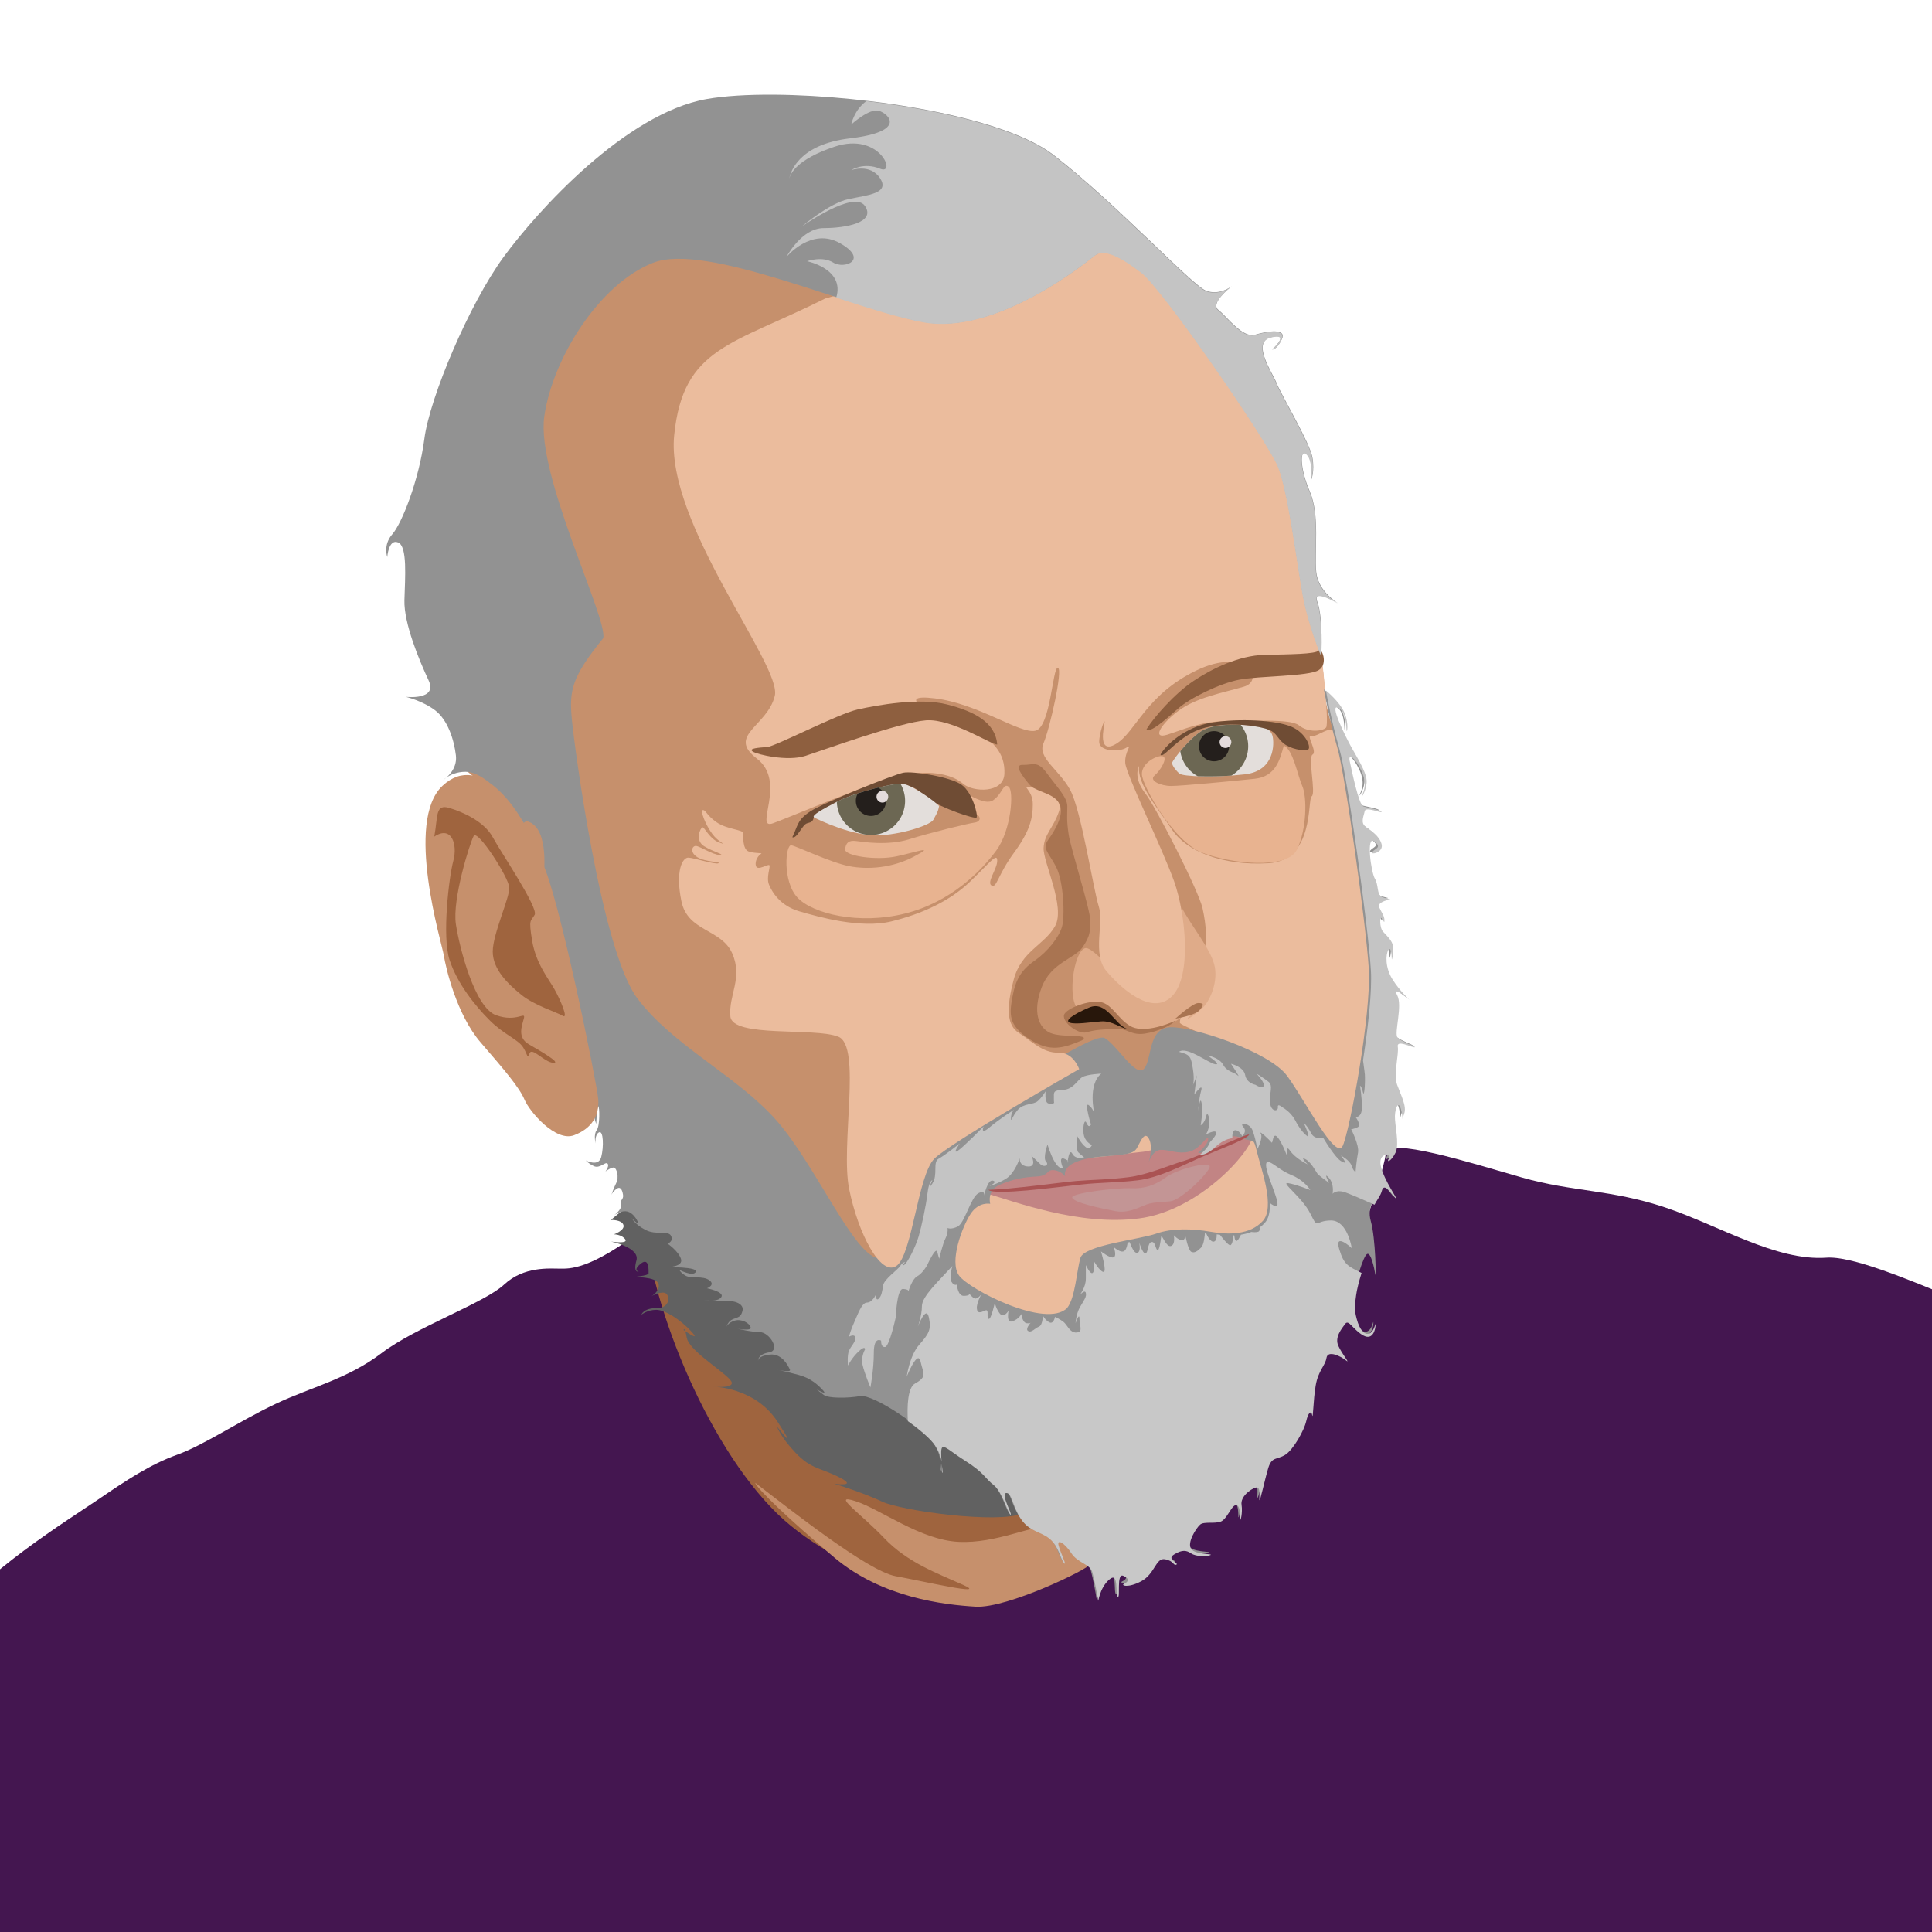 <?xml version="1.0" encoding="UTF-8" standalone="no"?>
<!-- Created with Inkscape (http://www.inkscape.org/) -->

<svg
   xmlns:dc="http://purl.org/dc/elements/1.1/"
   xmlns:cc="http://creativecommons.org/ns#"
   xmlns:rdf="http://www.w3.org/1999/02/22-rdf-syntax-ns#"
   xmlns:svg="http://www.w3.org/2000/svg"
   xmlns="http://www.w3.org/2000/svg"
   xmlns:sodipodi="http://sodipodi.sourceforge.net/DTD/sodipodi-0.dtd"
   xmlns:inkscape="http://www.inkscape.org/namespaces/inkscape"
   width="1000"
   height="1000"
   viewBox="0 0 264.583 264.583"
   version="1.1"
   id="svg8"
   inkscape:version="0.92.1 r15371"
   sodipodi:docname="mike-keneally-2018.svg"
   inkscape:export-filename="C:\Users\Anthony Garone\Documents\GitHub\art\mike-keneally\mike-keneally-2018.png"
   inkscape:export-xdpi="96"
   inkscape:export-ydpi="96">
  <defs
     id="defs2" />
  <sodipodi:namedview
     id="base"
     pagecolor="#ffffff"
     bordercolor="#666666"
     borderopacity="1.0"
     inkscape:pageopacity="0.0"
     inkscape:pageshadow="2"
     inkscape:zoom="0.7"
     inkscape:cx="489.19826"
     inkscape:cy="405.33044"
     inkscape:document-units="px"
     inkscape:current-layer="layer2"
     showgrid="false"
     units="px"
     showguides="true"
     inkscape:guide-bbox="true"
     inkscape:window-width="1920"
     inkscape:window-height="1057"
     inkscape:window-x="-8"
     inkscape:window-y="-8"
     inkscape:window-maximized="1"
     inkscape:snap-global="false">
    <sodipodi:guide
       position="264.583,264.583"
       orientation="1,0"
       id="guide10"
       inkscape:locked="false"
       inkscape:label=""
       inkscape:color="rgb(0,0,255)" />
    <sodipodi:guide
       position="0,0"
       orientation="1,0"
       id="guide12"
       inkscape:locked="false"
       inkscape:label=""
       inkscape:color="rgb(0,0,255)" />
    <sodipodi:guide
       position="264.583,264.583"
       orientation="0,1"
       id="guide14"
       inkscape:locked="false"
       inkscape:label=""
       inkscape:color="rgb(0,0,255)" />
    <sodipodi:guide
       position="0,0"
       orientation="0,1"
       id="guide16"
       inkscape:locked="false"
       inkscape:label=""
       inkscape:color="rgb(0,0,255)" />
  </sodipodi:namedview>
  <g
     inkscape:label="BG"
     inkscape:groupmode="layer"
     id="layer1"
     transform="translate(0,-32.417)"
     style="display:none">
    <rect
       id="rect4493"
       width="264.583"
       height="264.583"
       x="0"
       y="32.417"
       style="fill:#ffffff;fill-opacity:1;stroke-width:0.265" />
  </g>
  <g
     inkscape:groupmode="layer"
     id="layer2"
     inkscape:label="Mike">
    <path
       style="fill:#c6906c;fill-opacity:1;stroke:none;stroke-width:0.244px;stroke-linecap:butt;stroke-linejoin:miter;stroke-opacity:1"
       d="m 173.051,59.095 c 5.66,11.567 4.307,19.073 5.783,23.134 1.477,4.061 2.338,7.752 2.584,12.428 0.246,4.676 3.445,9.598 4.061,15.505 0.615,5.906 4.43,28.302 2.707,40.361 -1.723,12.059 -8.368,44.545 -24.61,49.098 -16.243,4.553 -45.16,-2.215 -57.219,-14.397 -12.059,-12.182 -23.134,-29.163 -25.841,-39.5 -2.707,-10.336 -6.916,-28.179 -11.1,-34.085 -4.184,-5.906 -6.374,-6.276 -6.374,-7.014 0,-0.738 -6.891,-27.81 -6.522,-31.87 0.369,-4.061 13.659,-57.588 49.467,-55.742 35.808,1.846 36.792,8.491 44.053,14.52 7.26,6.03 20.919,22.395 23.011,27.564 z"
       id="path4533"
       inkscape:connector-curvature="0"
       sodipodi:nodetypes="csccsssssssssc" />
    <path
       style="fill:#e3dedb;stroke:none;stroke-width:0.244px;stroke-linecap:butt;stroke-linejoin:miter;stroke-opacity:1"
       d="m 160.495,104.476 c 0.261,-0.609 2.741,-3.828 4.525,-4.612 1.784,-0.783 4.438,-0.653 6.352,-0.522 1.914,0.131 2.697,0.566 2.915,1.523 0.218,0.957 0.305,4.699 -3.785,5.177 -4.09,0.479 -8.484,0.305 -8.962,-0.087 -0.479,-0.392 -1.001,-1.088 -1.044,-1.479 z"
       id="path4565"
       inkscape:connector-curvature="0" />
    <path
       style="opacity:1;fill:#6c6753;fill-opacity:1;stroke:none;stroke-width:4.92;stroke-miterlimit:4;stroke-dasharray:none;stroke-opacity:1"
       d="m 168.991,99.244 c -1.402,-0.001 -2.857,0.132 -3.971,0.621 -1.091,0.479 -2.437,1.867 -3.382,3.013 a 4.677,4.677 0 0 0 2.389,3.423 c 1.281,0.051 2.904,0.035 4.608,-0.086 a 4.677,4.677 0 0 0 2.302,-4.023 4.677,4.677 0 0 0 -1.033,-2.929 c -0.299,-0.011 -0.604,-0.019 -0.913,-0.019 z"
       id="circle4581"
       inkscape:connector-curvature="0" />
    <circle
       r="2.067"
       cy="102.192"
       cx="166.259"
       id="circle4583"
       style="opacity:1;fill:#241f1c;fill-opacity:1;stroke:none;stroke-width:2.174;stroke-miterlimit:4;stroke-dasharray:none;stroke-opacity:1" />
    <circle
       style="opacity:1;fill:#e3dbdb;fill-opacity:1;stroke:none;stroke-width:0.847;stroke-miterlimit:4;stroke-dasharray:none;stroke-opacity:1"
       id="circle4585"
       cx="167.826"
       cy="101.627"
       r="0.805" />
    <path
       style="fill:#9f643e;fill-opacity:1;stroke:none;stroke-width:0.244px;stroke-linecap:butt;stroke-linejoin:miter;stroke-opacity:1"
       d="m 89.494,171.388 c -0.435,5.308 0,6.439 2.784,13.313 2.784,6.874 8.464,19.569 15.077,24.963 6.613,5.395 18.771,14.279 32.344,9.058 13.574,-5.221 14.618,-7.048 14.618,-7.048 0,0 -5.395,-0.087 -12.878,-5.917 -7.483,-5.83 -18.62,-11.833 -27.321,-17.141 -8.701,-5.308 -21.492,-20.012 -24.624,-17.228 z"
       id="path4593"
       inkscape:connector-curvature="0"
       sodipodi:nodetypes="cssscssc" />
    <path
       style="fill:#441650;stroke:none;stroke-width:0.244px;stroke-linecap:butt;stroke-linejoin:miter;stroke-opacity:1"
       d="m 88.367,168.124 c -7.657,5.917 -10.445,5.613 -11.75,5.613 -1.305,0 -4.873,-0.348 -7.57,2.175 -2.697,2.523 -12.094,5.83 -16.793,9.397 -4.699,3.567 -9.571,4.612 -14.531,6.961 -4.96,2.349 -9.832,5.656 -13.487,6.961 -3.654,1.305 -7.048,3.567 -10.615,6.004 -3.567,2.436 -17.663,11.224 -19.49,16.271 -1.827,5.047 -8.614,14.357 -9.484,21.492 -0.87,7.135 -2.784,21.586 -2.784,21.586 H 342.124 c 0,0 -10.947,-29.383 -24.729,-51.532 -13.782,-22.149 -20.097,-27.682 -28.957,-28.174 -8.86,-0.492 -31.427,-13.136 -38.317,-12.644 -6.891,0.492 -14.731,-4.426 -22.114,-6.887 -7.383,-2.461 -12.683,-2.118 -19.574,-4.087 -6.891,-1.969 -18.664,-5.713 -18.664,-3.252 0,2.461 -11.795,36.937 -16.348,42.474 -4.553,5.537 -27.933,16.12 -34.824,17.596 -6.891,1.477 -20.427,-1.107 -30.271,-9.106 -10.062,-8.176 -18.754,-28.292 -19.959,-40.848 z"
       id="path4601"
       inkscape:connector-curvature="0"
       sodipodi:nodetypes="cscccscssccsscccsscsc" />
    <path
       style="fill:#616161;fill-opacity:1;stroke:none;stroke-width:0.244px;stroke-linecap:butt;stroke-linejoin:miter;stroke-opacity:1"
       d="m 140.073,207.249 c -3.445,1.477 -16.674,-0.369 -19.258,-1.6 -2.584,-1.231 -6.583,-2.461 -6.583,-2.461 0,0 3.384,0.492 0.738,-0.861 -2.646,-1.354 -3.876,-1.107 -6.03,-3.384 -2.153,-2.276 -2.523,-3.568 -2.523,-3.568 0,0 3.138,4.061 0.061,-0.677 -3.076,-4.737 -8.798,-4.799 -8.798,-4.799 0,0 3.507,0.369 2.276,-0.984 -1.231,-1.354 -5.599,-3.999 -5.906,-5.722 -0.308,-1.723 -0.431,-1.046 -0.431,-1.046 0,0 2.523,1.784 1.046,0.185 -1.477,-1.6 -3.569,-2.953 -4.799,-2.953 -1.231,0 -2.03,0.677 -2.03,0.677 0,0 0.246,-0.923 2.153,-0.923 1.907,0 1.784,-1.969 0.984,-2.092 -0.8,-0.123 -1.784,0.492 -1.784,0.492 0,0 1.292,-0.738 0.984,-1.723 -0.308,-0.984 -3.445,-0.923 -3.445,-0.923 0,0 2.092,-0.185 2.092,-0.492 0,-0.308 0.123,-2.276 -1.046,-1.354 -1.169,0.923 -0.308,1.107 -0.308,1.107 0,0 -0.8,0.246 -0.308,-1.538 0.492,-1.784 -3.507,-2.584 -3.507,-2.584 0,0 2.461,0.369 1.969,-0.308 -0.492,-0.677 -1.538,-0.677 -1.538,-0.677 0,0 1.538,-0.554 1.292,-1.292 -0.246,-0.738 -1.723,-0.677 -1.723,-0.677 l 2.523,-2.092 c 0,0 4.614,2.03 7.506,5.353 2.892,3.322 10.829,10.521 13.167,13.043 2.338,2.523 10.459,6.276 13.228,7.26 2.769,0.984 19.504,11.075 19.996,16.612 z"
       id="path4543"
       inkscape:connector-curvature="0" />
    <path
       style="fill:#ebbc9d;stroke:none;stroke-width:0.244px;stroke-linecap:butt;stroke-linejoin:miter;stroke-opacity:1;fill-opacity:1"
       d="m 156.008,104.87 c -0.369,0.738 -0.492,2.092 0.861,3.815 1.354,1.723 7.26,13.228 7.814,15.689 0.554,2.461 0.554,4.43 0.431,5.906 -0.123,1.477 -3.938,9.352 -3.507,9.844 0.431,0.492 10.398,4.614 12.49,6.214 2.092,1.6 8.183,11.444 9.352,11.382 1.169,-0.061 4.43,-20.304 4.491,-22.395 0.061,-2.092 -2.953,-26.456 -4.061,-30.578 -1.107,-4.122 -0.984,-5.045 -1.907,-4.799 -0.923,0.246 -1.846,0.984 -2.461,0.861 -0.615,-0.123 0.923,2.153 0.246,2.523 -0.677,0.369 0.492,5.353 -0.123,5.722 -0.615,0.369 0.431,8.798 -5.968,9.167 -6.399,0.369 -11.259,-1.723 -13.167,-4.614 -1.907,-2.892 -4.861,-6.276 -4.491,-8.737 z"
       id="path4577"
       inkscape:connector-curvature="0" />
    <path
       style="fill:#ebbc9d;fill-opacity:1;stroke:none;stroke-width:0.244px;stroke-linecap:butt;stroke-linejoin:miter;stroke-opacity:1"
       d="m 128.014,173.287 c 1.477,-7.137 7.137,-18.458 27.81,-20.673 20.673,-2.215 18.95,2.707 20.18,7.875 1.231,5.168 5.906,9.598 -2.461,12.305 -8.368,2.707 -20.427,12.059 -30.025,11.075 -9.598,-0.984 -15.258,-7.383 -15.505,-10.582 z"
       id="path4613"
       inkscape:connector-curvature="0" />
    <path
       style="fill:#dfab89;fill-opacity:1;stroke:none;stroke-width:0.244px;stroke-linecap:butt;stroke-linejoin:miter;stroke-opacity:1"
       d="m 161.853,124.312 c 1.231,2.4 3.815,5.476 4.43,7.752 0.615,2.276 -0.554,5.045 -1.661,6.03 -1.107,0.984 -2.461,1.907 -1.784,1.107 0.677,-0.8 2.03,-2.215 0.615,-1.107 -1.415,1.107 -3.015,2.276 -4.245,2.584 -1.231,0.308 -3.261,0.923 -4.984,0.185 -1.723,-0.738 -6.153,-1.169 -7.014,-3.322 -0.861,-2.153 0,-7.322 1.415,-7.691 1.415,-0.369 7.383,8.06 10.275,6.645 2.892,-1.415 2.953,-11.075 2.953,-12.182 z"
       id="path4575"
       inkscape:connector-curvature="0" />
    <path
       style="fill:#ebbc9d;stroke:none;stroke-width:0.244px;stroke-linecap:butt;stroke-linejoin:miter;stroke-opacity:1;fill-opacity:1"
       d="m 113.002,40.883 c -12.797,6.399 -19.442,6.645 -20.673,18.704 -1.231,12.059 14.766,31.501 13.782,35.685 -0.984,4.184 -6.645,5.414 -2.461,8.614 4.184,3.199 -0.492,9.844 2.215,8.86 2.707,-0.984 13.782,-5.783 17.843,-6.583 4.061,-0.8 6.829,0 8.183,1.169 1.354,1.169 5.537,1.354 5.66,-1.354 0.123,-2.707 -1.415,-4.922 -5.476,-6.399 -4.061,-1.477 -10.09,-4.676 -4.061,-3.938 6.03,0.738 11.69,4.922 13.782,4.43 2.092,-0.492 2.338,-8.737 3.076,-8.614 0.738,0.123 -1.107,8.368 -1.969,10.336 -0.861,1.969 2.092,3.569 3.63,6.337 1.538,2.769 3.199,13.72 3.938,15.997 0.738,2.276 -0.923,6.522 1.046,8.86 1.969,2.338 6.214,6.214 8.983,3.445 2.769,-2.769 1.846,-11.321 0.308,-15.689 -1.538,-4.368 -6.583,-14.643 -6.706,-16.243 -0.123,-1.6 1.107,-2.707 0.123,-2.092 -0.984,0.615 -3.692,0.492 -3.692,-0.8 0,-1.292 0.8,-3.322 0.738,-2.707 -0.061,0.615 -1.046,4.553 1.6,2.953 2.646,-1.6 4.061,-6.706 10.952,-10.029 6.891,-3.322 9.475,1.354 6.522,2.215 -2.953,0.861 -6.522,1.477 -8.983,3.322 -2.461,1.846 -3.651,3.937 -1.475,3.241 2.175,-0.696 4.786,-1.871 7.918,-1.827 3.132,0.044 8.875,-0.435 10.093,0.566 1.218,1.001 3.176,0.827 3.698,0.305 0.522,-0.522 -0.74,-11.355 -0.957,-12.443 -0.218,-1.088 -3.034,-21.096 -7.218,-28.356 -4.184,-7.26 -16.858,-25.103 -20.919,-25.472 -4.061,-0.369 -35.193,6.153 -39.5,7.506 z"
       id="path4545"
       inkscape:connector-curvature="0" />
    <path
       style="fill:#e8b390;fill-opacity:1;stroke:none;stroke-width:0.244px;stroke-linecap:butt;stroke-linejoin:miter;stroke-opacity:1"
       d="m 124.342,106.652 c 0,0 2.436,-0.783 5.177,0.522 2.741,1.305 5.264,3.306 6.526,2.393 1.262,-0.914 1.349,-2.393 2.088,-1.827 0.74,0.566 0.371,5.929 -1.69,8.728 -2.061,2.799 -6.214,7.075 -12.521,8.644 -6.306,1.569 -12.613,0.031 -14.705,-2.184 -2.092,-2.215 -1.661,-7.352 -0.831,-7.168 0.831,0.185 5.384,2.369 7.906,2.861 2.523,0.492 5.876,0.277 8.89,-1.323 3.015,-1.6 0.461,-0.646 -2.369,-0.031 -2.83,0.615 -7.168,-0.061 -7.075,-0.954 0.092,-0.892 0.492,-1.261 1.477,-1.138 0.984,0.123 4.368,0.677 7.322,-0.246 2.953,-0.923 8.029,-2.153 8.921,-2.276 0.892,-0.123 1.015,-0.892 -0.061,-1.323 -1.077,-0.431 -4.061,-1.969 -5.384,-2.676 -1.323,-0.708 -3.038,-1.728 -3.672,-2.002 z"
       id="path4547"
       inkscape:connector-curvature="0" />
    <path
       style="fill:#c28484;fill-opacity:1;stroke:none;stroke-width:0.244px;stroke-linecap:butt;stroke-linejoin:miter;stroke-opacity:1"
       d="m 134.653,163.296 c 4.438,1.305 13.139,4.612 21.318,3.567 8.179,-1.044 15.314,-9.049 15.575,-11.311 0.261,-2.262 -13.052,2.001 -14.966,2.175 -1.914,0.174 -3.48,0.522 -7.831,0.87 -4.351,0.348 -13.922,3.828 -14.096,4.699 z"
       id="path4587"
       inkscape:connector-curvature="0" />
    <path
       style="fill:#c6906c;fill-opacity:1;stroke:none;stroke-width:0.244px;stroke-linecap:butt;stroke-linejoin:miter;stroke-opacity:1"
       d="m 103.416,203.06 c 4.786,3.654 15.401,12.094 19.229,12.791 3.828,0.696 12.791,2.784 9.31,1.218 -3.48,-1.566 -7.657,-3.045 -10.876,-6.439 -3.219,-3.393 -7.396,-6.178 -3.915,-5.047 3.48,1.131 8.875,5.308 14.096,5.569 5.221,0.261 10.093,-2.349 11.92,-1.914 1.827,0.435 6.004,4.525 6.004,5.047 0,0.522 -11.224,6.004 -15.575,5.743 -4.351,-0.261 -12.791,-1.218 -19.316,-6.7 -6.526,-5.482 -10.615,-9.484 -10.876,-10.267 z"
       id="path4595"
       inkscape:connector-curvature="0" />
    <path
       style="fill:#929292;fill-opacity:1;stroke:none;stroke-width:0.244px;stroke-linecap:butt;stroke-linejoin:miter;stroke-opacity:1"
       d="m 106.053,12.967 c -3.648,-0.028 -6.872,0.168 -9.294,0.599 -11.075,1.969 -23.134,15.258 -27.81,21.657 -4.676,6.399 -10.09,19.196 -10.829,24.856 -0.738,5.66 -3.083,11.595 -4.388,13.074 -1.305,1.479 -0.696,3.132 -0.696,3.132 0,0 0.174,-2.523 1.479,-2.001 1.305,0.522 0.957,4.786 0.87,7.918 -0.087,3.132 2.001,8.179 3.307,10.963 1.305,2.784 -3.132,2.262 -3.132,2.262 0,0 2.262,0.522 4.002,1.827 1.74,1.305 2.61,4.003 2.871,6.178 0.18,1.499 -0.707,2.53 -1.28,3.035 0.5,-0.331 1.39,-0.773 2.586,-0.773 1.914,0 4.264,2.001 5.917,4.525 1.418,2.165 1.745,4.126 1.811,4.643 -0.069,-0.646 -0.27,-3.413 1.583,-1.946 2.088,1.653 1.566,7.222 1.044,9.484 -0.522,2.262 0.174,4.351 0.174,4.351 0,0 -0.348,-1.653 1.044,-1.914 1.392,-0.261 1.392,3.915 1.479,6.091 0.087,2.175 -0.957,4.96 -0.957,4.96 0,0 1.479,-3.132 1.479,-2.523 0,0.609 -0.783,3.132 -0.435,4.611 0.348,1.479 2.262,3.916 2.262,5.221 0,0.812 -0.809,2.129 -1.419,3.009 0.702,-0.888 1.794,-2.069 2.463,-1.791 1.044,0.435 1.624,6.231 1.286,7.307 -0.338,1.077 0.185,2.184 0.185,2.184 0,0 0.092,-2.4 0.277,-2.4 0.185,0 0.246,2.676 -0.215,3.261 -0.461,0.585 -0.154,1.815 -0.154,1.815 0,0 -0.154,-1.169 0.462,-1.507 0.615,-0.338 0.677,1.999 0.308,3.384 -0.369,1.384 -2.092,0.462 -2.092,0.462 0,0 0.246,0.369 1.077,0.769 0.831,0.4 1.569,-0.646 1.877,-0.338 0.308,0.308 -0.277,1.077 -0.277,1.077 0,0 0.861,-0.646 1.2,-0.523 0.338,0.123 0.677,1.292 0.277,2.092 -0.367,0.734 -0.628,1.52 -0.674,1.658 0.059,-0.15 0.22,-0.463 0.643,-0.797 0.584,-0.461 0.831,0.031 0.954,0.739 0.123,0.708 -0.462,0.677 -0.277,1.353 0.185,0.677 -0.954,1.477 -0.954,1.477 0,0 0.8,-0.584 1.569,-0.553 0.769,0.031 1.354,0.738 1.692,1.446 0.338,0.708 -0.831,-0.492 -0.831,-0.492 0,0 0.4,0.831 1.877,1.6 1.477,0.769 3.138,0.03 3.507,0.83 0.369,0.8 -0.492,1.046 -0.492,1.046 0,0 1.477,0.984 1.846,2.092 0.369,1.107 -1.876,1.139 -1.876,1.139 0,0 4.276,-0.062 3.907,0.646 -0.369,0.708 -2.245,-0.277 -2.245,-0.277 0,0 0.123,0.369 0.861,0.8 0.738,0.431 2.338,-0.031 3.23,0.615 0.892,0.646 -0.307,1.108 -0.307,1.108 0,0 2.492,0.492 1.938,1.231 -0.554,0.738 -2.338,0.369 -2.338,0.369 0,0 1.261,0.277 2.799,0.154 1.538,-0.123 2.676,0.431 2.461,1.323 -0.215,0.892 -0.584,0.861 -1.292,1.138 -0.708,0.277 -0.892,1.046 -0.892,1.046 0,0 0.185,-0.554 1.108,-0.831 0.923,-0.277 2,0.308 2.184,0.892 0.185,0.584 -1.753,0.216 -1.753,0.216 0,0 1.661,0.43 3.014,0.461 1.354,0.031 2.861,2.523 1.292,2.769 -1.569,0.246 -1.538,1.138 -1.538,1.138 0,0 -4e-5,-0.677 1.661,-0.831 1.661,-0.154 2.492,1.6 2.707,2.061 0.215,0.461 -1.692,0.03 -1.692,0.03 0,0 1.23,0.246 2.922,0.708 1.692,0.461 2.646,1.384 3.323,2.123 0.677,0.738 -0.923,-0.154 -0.923,-0.154 0,0 0.431,0.308 1.015,0.769 0.585,0.461 3.199,0.461 4.983,0.154 1.784,-0.308 8.716,4.386 10.065,6.474 0.59,0.913 0.805,1.636 0.879,2.199 -0.037,-0.431 -0.066,-0.895 -0.052,-1.329 0.043,-1.436 0.696,-0.435 3.307,1.218 2.61,1.653 2.654,2.349 3.872,3.306 1.218,0.957 2.001,4.003 2.306,4.046 0.305,0.043 -1.392,-2.871 -0.609,-2.958 0.783,-0.087 0.87,1.827 2.045,3.567 1.175,1.74 2.654,1.653 3.915,2.698 1.262,1.044 1.48,2.784 1.958,3.306 0.479,0.522 -0.479,-1.392 -0.74,-2.393 -0.261,-1.001 0.87,-0.305 1.74,1.044 0.87,1.349 2.567,1.479 2.872,2.61 0.305,1.131 0.739,3.394 0.783,3.829 0.043,0.435 0.131,-1.61 1.523,-2.828 1.392,-1.218 0.783,2.132 1.175,2.349 0.392,0.218 -0.218,-3.263 0.739,-2.871 0.957,0.392 0.653,0.87 0.131,1.087 -0.522,0.218 0.478,0.653 2.349,-0.348 1.871,-1.001 1.957,-3.22 3.219,-3.002 1.262,0.218 1.131,0.914 1.566,0.74 0.435,-0.174 -1.436,-0.696 -0.305,-1.392 1.131,-0.696 1.697,-0.565 2.349,-0.13 0.653,0.435 2.132,0.435 2.61,0.217 0.479,-0.218 -1.958,7e-5 -2.61,-0.827 -0.653,-0.827 0.696,-2.915 1.218,-3.35 0.522,-0.435 1.914,-0.087 2.784,-0.392 0.87,-0.305 1.479,-2.219 2.088,-2.263 0.609,-0.043 0.609,1.479 0.609,1.914 0,0.435 0.348,-0.87 0.174,-1.958 -0.174,-1.088 1.175,-2.132 1.914,-2.349 0.74,-0.218 0.478,1.087 0.522,1.653 0.043,0.566 0.74,-2.784 1.218,-4.351 0.479,-1.566 1.174,-1.087 2.305,-1.783 1.131,-0.696 2.611,-3.393 2.872,-4.568 0.261,-1.175 0.696,-1.61 0.827,-0.87 0.131,0.74 0.131,-2.001 0.479,-4.046 0.348,-2.045 1.305,-2.697 1.479,-3.785 0.174,-1.088 1.958,-0.218 2.654,0.348 0.696,0.566 -0.522,-0.826 -1.044,-2.001 -0.522,-1.175 0.478,-2.349 0.957,-3.002 0.479,-0.653 1.175,0.914 2.48,1.61 1.305,0.696 1.653,-0.87 1.653,-1.436 0,-0.566 -0.087,0.783 -0.783,1.131 -0.696,0.348 -1.392,-0.478 -1.783,-1.958 -0.392,-1.479 -0.261,-1.784 -0.087,-3.22 0.174,-1.436 1.262,-5.09 1.784,-5.395 0.522,-0.305 1.001,1.958 1.131,2.784 0.131,0.827 0.043,-4.959 -0.609,-7.265 -0.653,-2.306 0.87,-3.089 1.218,-4.438 0.348,-1.349 1.566,0.826 1.914,1.044 0.348,0.218 -1.567,-2.393 -2.045,-4.351 -0.479,-1.958 1.479,-1.827 1.088,-1.131 -0.392,0.696 0.348,0.392 0.914,-0.783 0.566,-1.175 -0.131,-3.829 -0.087,-5.003 0.043,-1.175 0.522,-2.262 0.87,-0.739 0.348,1.523 7e-5,1.436 0.392,0.435 0.392,-1.001 -0.435,-2.523 -0.957,-3.959 -0.522,-1.436 0.261,-4.22 0.087,-5.22 -0.174,-1.001 1.914,0.131 2.306,0.087 0.392,-0.043 -1.871,-0.74 -2.349,-1.349 -0.479,-0.609 0.739,-4.351 -0.044,-5.786 -0.783,-1.436 1.697,0.653 1.697,0.653 0,0 -1.349,-1.218 -2.349,-2.828 -1.001,-1.61 -0.914,-3.35 -0.566,-3.959 0.348,-0.609 0.479,0.609 0.479,1.131 0,0.522 0.305,-0.914 0.174,-1.697 -0.131,-0.783 -0.827,-1.392 -1.349,-1.958 -0.522,-0.566 -0.478,-2.262 -0.174,-1.827 0.305,0.435 0.348,0.74 0.348,0.217 0,-0.522 -0.348,-0.957 -0.696,-1.696 -0.348,-0.74 1.131,-1.044 1.436,-1.088 0.305,-0.043 -0.565,-0.087 -1.174,-0.435 -0.609,-0.348 -0.348,-1.566 -0.87,-2.436 -0.522,-0.87 -1.218,-5.961 -0.087,-5.091 1.131,0.87 0.087,0.958 -0.261,1.436 -0.348,0.479 1.609,0.087 1.261,-1.088 -0.348,-1.175 -1.435,-1.784 -2.175,-2.349 -0.74,-0.566 -0.261,-1.436 -0.13,-2.132 0.131,-0.696 2.305,0.348 2.305,0.087 0,-0.261 -1.827,-0.522 -2.48,-0.74 -0.653,-0.218 -1.61,-5.003 -1.871,-6.178 -0.261,-1.175 0.74,-0.522 1.61,1.349 0.87,1.871 0.218,2.915 0.044,3.393 -0.174,0.479 0.739,-0.87 0.652,-2.132 -0.087,-1.262 -1.348,-3.176 -2.175,-4.698 -0.827,-1.523 -2.915,-5.786 -1.74,-5.221 1.175,0.566 1.131,2.654 1.174,3.089 0.043,0.435 0.348,-0.827 -0.261,-2.349 -0.609,-1.523 -2.562,-3.105 -2.562,-3.105 0,0 0.738,4.184 1.846,7.998 1.107,3.815 3.938,24.242 4.307,30.271 0.369,6.03 -2.584,22.149 -3.568,24.241 -0.984,2.092 -5.168,-6.276 -7.629,-9.598 -2.461,-3.322 -12.921,-6.768 -15.997,-6.645 -3.076,0.123 -2.461,4.307 -3.569,5.66 -1.107,1.354 -3.691,-3.199 -5.414,-4.184 -1.723,-0.984 -18.458,10.213 -23.626,15.012 -5.168,4.799 -3.815,14.889 -7.137,15.136 -3.322,0.246 -8.737,-12.674 -14.151,-18.827 -5.414,-6.153 -14.151,-10.214 -19.073,-16.735 -4.922,-6.522 -8.613,-34.331 -8.982,-38.269 -0.369,-3.938 1.7e-5,-5.783 4.307,-11.075 h -4.77e-4 c 0.597,-2.81 -9.21,-22.336 -8.079,-30.341 1.131,-8.005 7.57,-18.185 14.879,-21.056 7.309,-2.871 27.06,6.264 37.067,8.092 10.006,1.827 22.275,-8.179 23.493,-9.136 1.218,-0.957 3.393,0.087 6.352,2.35 2.958,2.262 17.315,23.145 18.708,26.538 1.392,3.393 2.61,13.313 3.393,17.576 0.783,4.264 2.523,8.353 2.523,8.353 0,0 0.261,-5.221 -0.522,-7.309 -0.783,-2.088 2.871,0.174 2.871,0.174 0,0 -2.784,-1.566 -3.045,-4.351 -0.261,-2.784 0.522,-7.744 -0.87,-10.963 -1.392,-3.219 -1.392,-6.003 -0.435,-5.133 0.957,0.87 0.609,3.567 0.609,3.567 0,0 0.522,-1.131 0.174,-3.132 -0.348,-2.001 -4.351,-8.701 -4.873,-10.093 -0.522,-1.392 -3.568,-5.656 -0.783,-6.352 2.784,-0.696 0.174,1.653 0.174,1.653 0,0 0.609,0.087 1.305,-1.392 0.696,-1.479 -1.914,-1.131 -3.654,-0.609 -1.74,0.522 -3.829,-2.437 -5.047,-3.394 -1.132,-0.89 1.463,-2.957 1.84,-3.248 -0.343,0.257 -1.818,1.247 -3.493,0.638 C 163.279,39.131 152.871,27.84 144.257,21.195 137.528,16.004 119.082,13.065 106.053,12.967 Z M 83.718,163.655 c -0.023,0.057 -0.034,0.096 -0.034,0.096 0,0 0.03,-0.083 0.034,-0.096 z m -5.998,-17.45 c -0.394,0.498 -0.669,0.906 -0.669,0.906 0,0 0.298,-0.373 0.669,-0.906 z m -6.254,-31.343 c 0.009,0.082 0.017,0.142 0.017,0.142 0,0 -0.006,-0.057 -0.017,-0.142 z m -10.314,-8.395 c -0.3,0.199 -0.459,0.358 -0.459,0.358 0,0 0.201,-0.131 0.459,-0.358 z m 95.756,49.085 c 0.15,0.004 0.302,0.129 0.454,0.434 0.609,1.218 -0.087,3.306 -0.087,3.306 0,0 0.522,-1.827 1.74,-1.827 1.218,0 2.262,0.609 3.829,0.261 1.566,-0.348 2.61,-2.523 2.61,-1.74 0,0.783 -1.392,1.914 -1.392,1.914 0,0 0.783,0.174 2.088,-1.044 1.305,-1.218 2.611,-1.566 4.09,-0.957 1.479,0.609 1.392,-0.261 1.914,1.914 0.522,2.175 2.523,7.483 0.783,9.397 -1.74,1.914 -4.698,1.914 -7.135,1.479 -2.436,-0.435 -5.308,-0.522 -7.483,0.261 -2.175,0.783 -9.832,1.566 -10.354,3.307 -0.522,1.74 -0.696,5.482 -1.827,6.874 -2.871,2.871 -13.4,-2.523 -14.792,-4.438 -1.392,-1.914 0.435,-6.7 1.566,-8.44 1.131,-1.74 2.697,-1.392 2.697,-1.392 0,0 -0.522,-1.827 1.305,-2.61 1.827,-0.783 3.307,-1.044 5.047,-1.131 1.74,-0.087 1.305,-0.957 2.349,-0.87 1.044,0.087 1.566,0.87 1.566,0.87 0,0 -0.435,-1.131 1.305,-1.914 1.74,-0.783 3.742,-0.783 5.395,-0.957 1.653,-0.174 2.697,-0.261 3.132,-1.044 0.326,-0.587 0.75,-1.664 1.199,-1.652 z m -28.164,44.311 c 0.008,0.097 0.016,0.197 0.025,0.289 -0.005,-0.093 -0.012,-0.186 -0.025,-0.289 z m 0.025,0.289 c 0.033,0.558 -0.052,0.935 0.053,1.166 0.137,0.301 0.033,-0.312 -0.053,-1.166 z"
       id="path4537"
       inkscape:connector-curvature="0" />
    <path
       style="fill:#ebbc9d;stroke:none;stroke-width:0.244px;stroke-linecap:butt;stroke-linejoin:miter;stroke-opacity:1;fill-opacity:1"
       d="m 96.174,110.961 c 0.461,-0.154 0.492,0.615 1.938,1.63 1.446,1.015 3.661,1.015 3.661,1.507 0,0.492 -0.061,2.184 0.708,2.492 0.769,0.308 2.061,0.185 1.753,0.338 -0.308,0.154 -0.923,0.923 -0.708,1.661 0.215,0.738 1.692,-0.338 1.846,-0.092 0.154,0.246 -0.461,1.661 -0.061,2.646 0.4,0.984 1.507,2.892 4.153,3.661 2.646,0.769 8.398,2.4 12.582,1.384 4.184,-1.015 8.06,-2.799 10.829,-5.476 2.769,-2.676 3.692,-3.968 3.692,-2.837 0,1.131 -1.479,2.958 -0.783,3.393 0.696,0.435 0.87,-1.479 3.045,-4.438 2.175,-2.958 2.61,-4.699 2.61,-6.7 0,-2.001 -1.653,-2.523 -0.435,-2.349 1.218,0.174 4.786,1.131 4.003,3.393 -0.783,2.262 -2.001,3.045 -2.088,4.96 -0.087,1.914 3.045,8.092 1.566,10.702 -1.479,2.61 -4.612,3.393 -5.656,7.309 -1.044,3.915 -0.957,6.265 0.696,7.309 1.653,1.044 3.306,2.784 5.395,2.697 2.088,-0.087 2.871,2.262 2.871,2.262 0,0 -17.576,10.006 -19.838,12.269 -2.262,2.262 -3.045,13.313 -5.221,14.705 -2.175,1.392 -5.221,-4.525 -6.439,-10.528 -1.218,-6.004 1.74,-19.577 -1.479,-20.883 -3.219,-1.305 -14.531,0.174 -14.792,-2.784 -0.261,-2.958 1.74,-5.221 0.261,-8.614 -1.479,-3.393 -6.091,-2.958 -6.961,-7.135 -0.87,-4.177 0.145,-6.054 0.975,-5.993 0.831,0.061 3.692,0.984 4.091,0.769 0.4,-0.215 -1.815,-0.154 -2.892,-0.831 -1.077,-0.677 -0.708,-1.569 -0.185,-1.538 0.523,0.031 2.338,1.231 3.23,1.231 0.892,0 -0.831,-0.4 -2.123,-1.2 -1.292,-0.8 -0.492,-2.553 -0.215,-2.584 0.277,-0.031 0.984,1.6 2.246,2.061 1.261,0.461 0.246,0.123 -0.584,-0.769 -0.831,-0.892 -1.877,-3.015 -1.692,-3.63 z"
       id="path4549"
       inkscape:connector-curvature="0" />
    <path
       style="fill:#6f4c34;fill-opacity:1;stroke:none;stroke-width:0.244px;stroke-linecap:butt;stroke-linejoin:miter;stroke-opacity:1"
       d="m 108.506,114.657 c 0.783,-1.61 0.653,-2.349 2.436,-3.524 1.784,-1.175 11.442,-5.047 12.747,-5.308 1.305,-0.261 6.482,0.566 8.005,1.653 1.523,1.088 2.262,4.22 2.045,4.481 -0.218,0.261 -4.829,-1.305 -6.526,-2.523 -1.697,-1.218 -2.001,-2.306 -5.134,-1.697 -3.132,0.609 -10.441,3.611 -10.615,4.177 -0.174,0.566 -0.218,0.653 -0.914,0.827 -0.696,0.174 -1.392,2.175 -2.045,1.914 z"
       id="path4557"
       inkscape:connector-curvature="0" />
    <path
       style="fill:#8e5f3f;fill-opacity:1;stroke:none;stroke-width:0.244px;stroke-linecap:butt;stroke-linejoin:miter;stroke-opacity:1"
       d="m 136.567,101.953 c -0.261,-3.045 -3.132,-4.525 -6.874,-5.482 -3.741,-0.957 -9.571,0.087 -12.269,0.696 -2.697,0.609 -11.224,5.047 -12.356,5.134 -1.131,0.087 -2.61,0.174 -2.001,0.609 0.609,0.435 4.786,1.392 7.222,0.609 2.436,-0.783 12.965,-4.612 16.532,-4.873 3.567,-0.261 8.962,3.393 9.745,3.306 z"
       id="path4551"
       inkscape:connector-curvature="0" />
    <path
       style="fill:#8e5f3f;fill-opacity:1;stroke:none;stroke-width:0.244px;stroke-linecap:butt;stroke-linejoin:miter;stroke-opacity:1"
       d="m 157.014,99.865 c 0.957,-1.566 3.828,-4.873 6.439,-6.613 2.61,-1.74 6.265,-3.48 9.658,-3.567 3.393,-0.087 7.135,-0.087 7.483,-0.609 0.348,-0.522 1.392,1.827 0,2.697 -1.392,0.87 -8.179,0.783 -10.876,1.305 -2.697,0.522 -6.787,2.523 -8.44,4.002 -1.653,1.479 -3.828,3.393 -4.264,2.784 z"
       id="path4553"
       inkscape:connector-curvature="0" />
    <path
       style="fill:#e3dedb;stroke:none;stroke-width:0.244px;stroke-linecap:butt;stroke-linejoin:miter;stroke-opacity:1"
       d="m 128.605,110.393 c -0.348,-0.479 -3.611,-2.871 -4.96,-3.045 -1.349,-0.174 -6.83,1.305 -8.919,2.393 -2.088,1.088 -3.698,1.958 -3.219,2.219 0.479,0.261 5.482,2.697 9.093,2.436 3.611,-0.261 6.917,-1.523 7.222,-2.132 0.305,-0.609 0.653,-1.044 0.783,-1.871 z"
       id="path4555"
       inkscape:connector-curvature="0" />
    <path
       style="opacity:1;fill:#6c6753;fill-opacity:1;stroke:none;stroke-width:4.92;stroke-miterlimit:4;stroke-dasharray:none;stroke-opacity:1"
       d="m 123.316,107.336 c -1.745,0.037 -6.641,1.39 -8.589,2.404 -0.045,0.024 -0.081,0.043 -0.126,0.067 a 4.677,4.677 0 0 0 4.672,4.545 4.677,4.677 0 0 0 4.677,-4.677 4.677,4.677 0 0 0 -0.634,-2.339 z"
       id="circle4563"
       inkscape:connector-curvature="0" />
    <path
       style="opacity:1;fill:#241f1c;fill-opacity:1;stroke:none;stroke-width:2.174;stroke-miterlimit:4;stroke-dasharray:none;stroke-opacity:1"
       d="m 120.269,107.865 c -0.913,0.224 -1.887,0.501 -2.794,0.796 a 2.067,2.067 0 0 0 -0.268,1.015 2.067,2.067 0 0 0 2.067,2.067 2.067,2.067 0 0 0 2.067,-2.067 2.067,2.067 0 0 0 -1.071,-1.811 z"
       id="path4559"
       inkscape:connector-curvature="0" />
    <circle
       r="0.805"
       cy="109.11"
       cx="120.84"
       id="circle4561"
       style="opacity:1;fill:#e3dbdb;fill-opacity:1;stroke:none;stroke-width:0.847;stroke-miterlimit:4;stroke-dasharray:none;stroke-opacity:1" />
    <path
       style="fill:#6f4c34;fill-opacity:1;stroke:none;stroke-width:0.244px;stroke-linecap:butt;stroke-linejoin:miter;stroke-opacity:1"
       d="m 158.929,103.345 c 0.609,-1.175 3.263,-3.785 7.048,-4.394 3.785,-0.609 8.832,-0.305 10.876,0.566 2.045,0.87 2.828,3.002 2.219,3.176 -0.609,0.174 -2.349,-0.131 -3.263,-0.87 -0.914,-0.74 -0.957,-1.436 -2.001,-1.871 -1.044,-0.435 -5.09,-1.218 -8.745,-0.305 -3.654,0.914 -5.699,4.351 -6.134,3.698 z"
       id="path4567"
       inkscape:connector-curvature="0" />
    <path
       style="fill:#a97451;fill-opacity:1;stroke:none;stroke-width:0.244px;stroke-linecap:butt;stroke-linejoin:miter;stroke-opacity:1"
       d="m 148.195,142.462 c -2.523,1.046 -4.368,1.723 -7.26,-0.185 -2.892,-1.907 -2.707,-3.445 -2.276,-5.783 0.431,-2.338 1.169,-3.63 3.015,-4.922 1.846,-1.292 3.322,-3.199 3.753,-4.614 0.431,-1.415 0.246,-6.214 -0.8,-8.244 -1.046,-2.03 -1.969,-2.461 -1.046,-3.753 0.923,-1.292 2.338,-3.63 1.415,-5.045 -0.923,-1.415 -3.138,-1.415 -4.061,-2.523 -0.923,-1.107 -2.153,-2.707 -0.861,-2.646 1.292,0.061 1.969,-0.677 3.261,1.107 1.292,1.784 2.83,3.322 2.83,4.553 0,1.231 -0.123,1.846 0.185,3.876 0.308,2.03 2.953,10.213 2.953,11.751 0,1.538 0,2.153 -1.046,3.692 -1.046,1.538 -4.307,2.092 -5.599,5.476 -1.292,3.384 -0.431,5.599 1.231,6.276 1.661,0.677 5.537,0.061 4.307,0.984 z"
       id="path4571"
       inkscape:connector-curvature="0" />
    <path
       style="fill:#a97451;stroke:none;stroke-width:0.265px;stroke-linecap:butt;stroke-linejoin:miter;stroke-opacity:1;fill-opacity:1"
       d="m 161.018,139.757 c -1.606,0.756 -4.63,1.701 -6.237,0.756 -1.606,-0.945 -2.362,-2.74 -3.78,-3.213 -1.417,-0.472 -4.536,0.567 -5.197,1.512 -0.661,0.945 1.795,2.929 3.024,2.551 1.228,-0.378 2.362,-0.378 3.969,-0.472 1.606,-0.095 2.079,0.945 3.969,0.661 1.89,-0.283 3.78,-1.228 4.252,-1.795 z"
       id="path4630"
       inkscape:connector-curvature="0" />
    <path
       style="fill:#28170b;stroke:none;stroke-width:0.244px;stroke-linecap:butt;stroke-linejoin:miter;stroke-opacity:1"
       d="m 154.286,140.863 c -1.6,-0.554 -2.769,-3.876 -5.107,-2.892 -2.338,0.984 -3.445,1.846 -2.646,2.092 0.8,0.246 2.707,-0.061 4.245,-0.185 1.538,-0.123 2.769,0.984 3.507,0.984 z"
       id="path4573"
       inkscape:connector-curvature="0" />
    <path
       style="fill:#e8b390;fill-opacity:1;stroke:none;stroke-width:0.244px;stroke-linecap:butt;stroke-linejoin:miter;stroke-opacity:1"
       d="m 175.82,102.101 c -0.554,1.969 -1.107,4.245 -3.999,4.553 -2.892,0.308 -10.029,0.984 -11.444,0.984 -1.415,0 -3.076,-0.738 -2.276,-1.415 0.8,-0.677 1.846,-2.4 1.169,-2.646 -0.677,-0.246 -2.953,0.861 -2.892,2.461 0.061,1.6 4.307,9.167 8.183,10.706 3.876,1.538 11.69,2.4 13.043,-0.369 1.354,-2.769 1.415,-7.199 0.738,-8.737 -0.677,-1.538 -1.231,-4.922 -2.523,-5.537 z"
       id="path4579"
       inkscape:connector-curvature="0" />
    <path
       style="fill:#aa5353;fill-opacity:1;stroke:none;stroke-width:0.244px;stroke-linecap:butt;stroke-linejoin:miter;stroke-opacity:1"
       d="m 135.349,162.948 c 3.306,-0.087 10.006,-1.044 12.094,-1.218 2.088,-0.174 4.438,-0.174 7.135,-0.522 2.697,-0.348 5.569,-1.653 7.657,-2.262 2.088,-0.609 9.397,-4.177 8.788,-3.48 -0.609,0.696 -4.438,2.088 -6.613,3.045 -2.175,0.957 -5.656,2.784 -8.614,3.132 -2.958,0.348 -4.96,0.261 -8.092,0.609 -3.132,0.348 -11.485,1.479 -12.356,0.696 z"
       id="path4589"
       inkscape:connector-curvature="0" />
    <path
       style="fill:#c39595;fill-opacity:1;stroke:none;stroke-width:0.244px;stroke-linecap:butt;stroke-linejoin:miter;stroke-opacity:1"
       d="m 146.834,163.948 c 0.218,-0.609 6.178,-1.305 8.048,-1.218 1.871,0.087 3.35,-0.435 4.829,-1.523 1.479,-1.088 5.917,-2.219 5.96,-1.479 0.043,0.74 -3.872,4.612 -5.395,4.786 -1.523,0.174 -1.871,0.087 -2.828,0.305 -0.957,0.218 -2.741,1.436 -4.699,1.044 -1.958,-0.392 -5.917,-1.175 -5.917,-1.914 z"
       id="path4591"
       inkscape:connector-curvature="0" />
    <path
       style="fill:#c6906c;fill-opacity:1;stroke:none;stroke-width:0.244px;stroke-linecap:butt;stroke-linejoin:miter;stroke-opacity:1"
       d="m 74.267,118.137 c -2.61,-7.222 -8.44,-15.401 -13.661,-10.528 -5.221,4.873 -0.087,21.579 0.174,23.232 0.261,1.653 1.74,8.092 5.047,11.92 3.306,3.828 5.308,6.178 6.004,7.831 0.696,1.653 4.264,5.83 6.787,4.873 2.523,-0.957 3.48,-2.784 3.306,-4.96 -0.174,-2.175 -5.395,-27.93 -7.657,-32.368 z"
       id="path4597"
       inkscape:connector-curvature="0" />
    <path
       style="fill:#9f643e;fill-opacity:1;stroke:none;stroke-width:0.244px;stroke-linecap:butt;stroke-linejoin:miter;stroke-opacity:1"
       d="m 59.475,114.57 c 0.522,-2.784 0.087,-4.525 2.088,-3.915 2.001,0.609 4.786,1.914 5.917,4.003 1.131,2.088 6.265,9.658 5.743,10.615 -0.522,0.957 -0.87,0.435 -0.348,3.567 0.522,3.132 2.262,5.221 3.045,6.613 0.783,1.392 2.001,4.177 1.131,3.654 -0.87,-0.522 -3.828,-1.392 -5.656,-2.871 -1.827,-1.479 -3.915,-3.48 -3.915,-5.917 0,-2.436 2.349,-7.396 2.262,-8.788 -0.087,-1.392 -4.351,-8.005 -4.873,-7.048 -0.522,0.957 -2.958,8.701 -2.436,12.095 0.522,3.393 2.61,11.398 5.482,12.443 2.871,1.044 4.09,-0.609 3.828,0.435 -0.261,1.044 -0.957,2.61 0.696,3.567 1.653,0.957 4.525,2.61 3.306,2.523 -1.218,-0.087 -2.871,-2.175 -3.219,-1.305 -0.348,0.87 -0.174,0.348 -0.87,-0.783 -0.696,-1.131 -2.61,-1.74 -4.612,-3.741 -2.001,-2.001 -4.438,-5.047 -5.482,-8.266 -1.044,-3.219 -0.087,-11.311 0.522,-13.574 0.609,-2.262 -0.261,-4.873 -2.61,-3.306 z"
       id="path4599"
       inkscape:connector-curvature="0" />
    <path
       style="fill:#c8c8c8;stroke:none;stroke-width:1px;stroke-linecap:butt;stroke-linejoin:miter;stroke-opacity:1;fill-opacity:1"
       d="M 655.291 600.412 C 654.644 600.401 654.285 600.893 654.285 602.143 C 654.285 607.143 662.407 622.96 659.629 623.213 C 658.484 623.317 657.264 622.555 656.213 621.633 C 656.395 625.874 655.77 629.615 653.621 631.979 C 652.791 632.891 651.887 633.687 650.924 634.381 C 651.121 635.489 650.949 636.369 650.033 636.598 C 649.025 636.85 647.825 636.811 646.668 636.662 C 644.97 637.325 643.177 637.784 641.328 638.068 C 641.038 638.631 640.683 639.284 640.184 640.133 C 638.666 642.713 638.068 640.547 637.826 638.41 C 637.703 638.416 637.582 638.427 637.459 638.432 C 637.202 640.917 636.633 644.039 635.387 643.416 C 634.172 642.808 632.037 640.189 630.461 638.127 C 629.896 638.062 629.335 637.988 628.779 637.908 C 628.813 639.499 628.581 641.365 627.305 641.648 C 625.594 642.029 623.888 638.697 623.146 637.021 C 623.001 637.002 622.851 636.992 622.705 636.973 C 622.583 638.781 622.15 643.268 620.738 644.68 C 618.971 646.447 617.455 647.709 615.688 646.951 C 614.105 646.273 612.594 638.853 612.279 637.232 C 612.469 638.381 612.658 640.701 611.143 640.891 C 609.122 641.143 606.596 638.365 606.596 638.365 C 606.596 638.365 607.607 643.164 605.082 643.922 C 602.557 644.679 600.284 637.102 600.031 639.375 C 599.779 641.648 599.02 646.952 598.01 645.941 C 597 644.931 597.001 641.395 594.98 641.9 C 592.96 642.405 593.464 647.456 591.949 647.709 C 590.434 647.961 588.666 641.9 588.666 641.9 C 588.666 641.9 589.929 646.952 587.656 647.457 C 586.237 647.772 584.719 644.443 583.779 641.898 C 583.423 641.97 583.094 642.038 582.734 642.111 C 582.564 643.578 582.188 645.229 581.344 646.193 C 579.576 648.214 575.535 644.426 575.535 644.426 C 575.535 644.426 577.303 648.973 575.535 649.73 C 573.767 650.488 568.969 646.699 568.969 646.699 C 568.969 646.699 572.251 657.559 570.23 657.307 C 568.21 657.054 565.18 651.498 565.18 651.498 C 565.18 651.498 565.938 656.8 564.676 657.811 C 563.413 658.821 561.141 653.77 561.141 653.77 L 561.141 660.842 C 561.141 665.387 557.857 669.428 557.857 669.428 C 557.857 669.428 560.636 666.144 561.141 668.164 C 561.646 670.184 560.13 671.953 558.109 675.488 C 556.089 679.024 555.836 683.822 555.836 683.822 C 555.836 683.822 557.857 677.761 557.857 681.549 C 557.857 685.337 559.877 688.369 556.342 688.621 C 552.806 688.874 551.544 684.58 549.523 683.064 C 547.503 681.549 545.23 680.539 545.23 680.539 C 545.23 680.539 544.472 684.579 542.199 683.316 C 540.131 682.167 539.154 680.264 538.986 679.916 C 538.961 679.913 538.935 679.911 538.91 679.908 C 538.907 680.279 538.837 684.862 536.896 685.59 C 534.876 686.347 533.108 688.873 531.34 687.863 C 529.849 687.011 531.856 684.48 532.551 683.672 C 532.261 683.825 531.696 683.946 530.582 683.822 C 528.309 683.57 527.805 679.023 527.805 679.023 C 527.805 679.023 526.795 681.55 523.26 682.812 C 519.724 684.075 521.238 677.256 521.238 677.256 C 521.238 677.256 518.714 681.803 516.441 678.52 C 514.169 675.237 514.168 672.963 514.168 672.963 C 514.168 672.963 512.147 682.306 510.885 681.549 C 509.622 680.791 511.39 676.246 509.117 677.256 C 506.844 678.266 505.077 679.024 504.824 676.246 C 504.572 673.468 507.096 668.922 507.096 668.922 C 507.096 668.922 505.076 671.701 503.561 670.943 C 502.045 670.186 501.035 668.67 501.035 668.67 C 501.035 668.67 501.036 669.68 498.006 669.68 C 494.975 669.68 494.469 663.871 494.469 663.871 C 494.469 663.871 492.954 664.63 491.691 662.357 C 490.429 660.085 492.143 654.285 492.143 654.285 C 485 662.142 476.428 670 476.428 675 C 476.428 680 474.285 685.715 474.285 685.715 C 474.285 685.715 478.571 674.286 480 680.715 C 481.429 687.143 480 689.286 475 695 C 470 700.714 468.572 711.428 468.572 711.428 C 468.572 711.428 474.286 697.144 475.715 703.572 C 477.143 710.001 479.286 711.429 472.857 715 C 469.021 717.131 468.752 726.874 469.154 734.4 C 475.539 738.963 481.183 743.846 483.271 747.08 C 485.501 750.532 486.315 753.262 486.594 755.391 C 486.452 753.762 486.347 752.008 486.396 750.369 C 486.561 744.943 489.027 748.724 498.893 754.973 C 508.758 761.221 508.923 763.851 513.527 767.469 C 518.131 771.086 521.091 782.597 522.242 782.762 C 523.393 782.926 516.982 771.909 519.941 771.58 C 522.901 771.251 523.228 778.485 527.668 785.062 C 532.108 791.64 537.698 791.312 542.467 795.258 C 547.235 799.204 548.058 805.781 549.867 807.754 C 551.676 809.727 548.057 802.493 547.07 798.711 C 546.084 794.929 550.358 797.561 553.646 802.658 C 556.935 807.755 563.351 808.248 564.502 812.523 C 565.653 816.799 567.294 825.35 567.459 826.994 C 567.623 828.638 567.953 820.911 573.215 816.307 C 578.477 811.703 576.174 824.363 577.654 825.186 C 579.134 826.008 576.832 812.854 580.449 814.334 C 584.067 815.814 582.917 817.621 580.943 818.443 C 578.97 819.266 582.752 820.909 589.822 817.127 C 596.893 813.345 597.222 804.959 601.99 805.781 C 606.759 806.603 606.266 809.236 607.91 808.578 C 609.554 807.92 602.485 805.947 606.76 803.316 C 611.035 800.686 613.172 801.178 615.639 802.822 C 618.105 804.467 623.695 804.467 625.504 803.645 C 627.313 802.822 618.105 803.646 615.639 800.521 C 613.172 797.397 618.269 789.504 620.242 787.859 C 622.215 786.215 627.477 787.53 630.766 786.379 C 634.054 785.228 636.356 777.992 638.658 777.828 C 640.96 777.664 640.961 783.418 640.961 785.062 C 640.961 786.707 642.277 781.775 641.619 777.664 C 640.961 773.553 646.058 769.607 648.854 768.785 C 651.649 767.963 650.662 772.896 650.826 775.033 C 650.991 777.171 653.623 764.509 655.432 758.59 C 657.24 752.67 659.869 754.48 664.145 751.85 C 668.42 749.219 674.011 739.024 674.998 734.584 C 675.985 730.144 677.628 728.5 678.121 731.295 C 678.614 734.09 678.616 723.73 679.932 716.002 C 681.247 708.274 684.864 705.808 685.521 701.697 C 686.179 697.587 692.92 700.874 695.551 703.012 C 698.182 705.149 693.579 699.889 691.605 695.449 C 689.632 691.01 693.412 686.57 695.221 684.104 C 697.029 681.637 699.663 687.557 704.596 690.188 C 709.529 692.818 710.842 686.899 710.842 684.762 C 710.842 682.624 710.514 687.722 707.883 689.037 C 705.252 690.352 702.622 687.229 701.143 681.639 C 699.663 676.048 700.155 674.895 700.812 669.469 C 701.137 666.79 702.307 662.072 703.643 657.838 C 696.537 654.302 694.572 653.611 692.143 645.715 C 689.285 636.429 698.572 645 698.572 645 C 698.572 645 696.429 630.715 687.857 630.715 C 679.286 630.715 681.428 635.714 677.143 627.143 C 672.857 618.571 661.429 610.713 665.715 611.428 C 670.001 612.142 677.143 615 677.143 615 C 677.143 615 674.285 610 667.143 607.143 C 661.785 605 657.233 600.446 655.291 600.412 z M 532.551 683.672 C 532.852 683.512 532.855 683.316 532.855 683.316 C 532.855 683.316 532.68 683.522 532.551 683.672 z M 486.689 756.486 C 486.813 758.596 486.492 760.02 486.889 760.893 C 487.406 762.031 487.012 759.712 486.689 756.486 z "
       transform="scale(0.265)"
       id="path4618" />
    <path
       style="fill:#c4c4c4;stroke:none;stroke-width:1px;stroke-linecap:butt;stroke-linejoin:miter;stroke-opacity:1;fill-opacity:1"
       d="M 685.211 356.826 C 685.211 356.826 688.002 372.639 692.188 387.057 C 696.373 401.474 707.07 478.678 708.465 501.467 C 709.104 511.899 707.102 530.314 704.396 547.986 C 704.902 551.647 705.292 554.56 705.34 555.281 C 705.592 559.069 705.086 567.654 704.328 564.371 C 703.57 561.088 702.814 561.088 702.814 561.088 C 702.814 561.088 703.824 566.645 703.824 572.201 C 703.824 577.757 700.541 577.252 700.541 577.252 C 700.541 577.252 703.824 581.545 701.551 582.555 C 699.278 583.565 698.268 583.564 698.268 583.564 C 698.268 583.564 702.56 591.897 701.803 595.686 C 701.045 599.474 700.541 605.535 700.541 605.535 C 700.541 605.535 699.532 605.536 698.521 602.506 C 697.511 599.475 692.965 597.201 692.965 597.201 C 692.965 597.201 696.501 601.494 694.48 600.736 C 692.46 599.979 691.449 598.969 688.924 595.686 C 686.398 592.403 683.873 588.109 683.873 588.109 C 683.873 588.109 679.328 589.12 677.561 585.584 C 675.793 582.048 673.771 580.281 673.771 580.281 C 673.771 580.281 677.559 588.615 675.539 587.1 C 673.519 585.584 671.499 583.059 669.227 578.766 C 666.954 574.472 662.66 572.201 662.66 572.201 C 662.66 572.201 660.134 569.928 660.387 572.201 C 660.639 574.474 656.851 574.726 656.346 569.928 C 655.841 565.13 658.115 561.089 655.59 559.068 C 653.064 557.048 649.275 554.775 649.275 554.775 C 649.275 554.775 653.57 559.068 653.064 561.088 C 652.559 563.108 648.771 560.584 648.771 560.584 C 648.771 560.584 644.224 559.826 643.467 555.533 C 642.709 551.24 636.145 549.725 636.145 549.725 C 636.145 549.725 641.447 557.553 639.68 555.785 C 637.912 554.017 634.124 554.019 632.104 550.23 C 630.083 546.442 624.021 545.432 624.021 545.432 C 624.021 545.432 631.598 550.482 628.062 549.977 C 624.527 549.471 613.237 540.45 609.285 543.572 C 614.999 545.001 615.435 545.937 616.445 552.25 C 617.455 558.563 616.445 560.836 616.445 560.836 C 616.445 560.836 617.771 558.043 618.5 555.641 C 617.976 559.299 617.203 565.635 617.203 565.635 C 617.203 565.635 622.001 559.068 620.738 563.613 C 619.476 568.159 619.223 573.969 619.223 573.969 C 619.223 573.969 620.235 565.634 620.992 570.18 C 621.75 574.725 620.486 581.545 620.486 581.545 C 620.486 581.545 622.506 580.534 623.264 576.998 C 624.021 573.462 625.537 578.513 624.779 582.049 C 624.022 585.584 623.012 586.342 623.012 586.342 C 623.012 586.342 628.568 583.311 628.568 585.584 C 628.568 586.447 627.073 588.33 625.223 590.332 C 624.48 593.209 620.078 596.793 620.078 596.793 C 620.078 596.793 623.038 597.448 627.971 592.844 C 630.888 590.121 633.806 588.559 636.859 588.205 C 636.801 586.917 636.843 584.07 638.416 584.07 C 640.436 584.07 641.951 587.1 641.951 587.1 C 641.951 587.1 644.73 584.828 642.457 582.303 C 640.184 579.777 645.741 580.282 647.256 584.07 C 648.26 586.58 649.006 589.956 649.42 592.037 C 649.581 592.437 649.749 592.979 649.928 593.613 C 650.334 592.806 652.709 587.927 651.549 585.838 C 650.286 583.565 656.346 589.373 657.104 590.383 C 657.861 591.393 657.609 584.828 660.135 587.605 C 662.66 590.383 665.438 598.211 665.438 598.211 C 665.438 598.211 663.923 590.635 666.701 594.676 C 669.479 598.716 675.793 601.748 675.793 601.748 C 675.793 601.748 671.499 597.453 674.529 598.969 C 677.56 600.484 680.086 605.535 680.844 606.545 C 681.601 607.555 686.904 611.344 686.904 611.344 C 686.904 611.344 683.62 605.283 686.65 608.566 C 689.681 611.849 688.672 616.9 688.672 616.9 C 688.672 616.9 690.438 614.879 694.227 615.889 C 696.645 616.534 704.647 620.045 710.322 622.586 C 711.624 620.036 713.459 617.984 714.133 615.373 C 715.448 610.276 720.052 618.496 721.367 619.318 C 722.683 620.14 715.445 610.274 713.637 602.875 C 711.828 595.476 719.228 595.969 717.748 598.6 C 716.268 601.231 719.064 600.08 721.201 595.641 C 723.339 591.201 720.709 581.17 720.873 576.73 C 721.037 572.291 722.847 568.181 724.162 573.936 C 725.477 579.691 724.163 579.362 725.643 575.58 C 727.122 571.798 723.997 566.043 722.023 560.617 C 720.05 555.191 723.011 544.669 722.354 540.887 C 721.696 537.105 729.588 541.379 731.068 541.215 C 732.548 541.05 723.998 538.419 722.189 536.117 C 720.381 533.815 724.983 519.674 722.023 514.248 C 719.064 508.822 728.438 516.715 728.438 516.715 C 728.438 516.715 723.34 512.111 719.559 506.027 C 715.777 499.943 716.104 493.365 717.42 491.062 C 718.735 488.76 719.229 493.365 719.229 495.338 C 719.229 497.311 720.38 491.886 719.887 488.926 C 719.393 485.966 716.762 483.663 714.789 481.525 C 712.816 479.388 712.982 472.977 714.133 474.621 C 715.284 476.265 715.447 477.415 715.447 475.441 C 715.447 473.468 714.132 471.827 712.816 469.031 C 711.501 466.236 717.091 465.084 718.242 464.92 C 719.393 464.756 716.105 464.591 713.803 463.275 C 711.501 461.96 712.487 457.357 710.514 454.068 C 708.54 450.78 705.909 431.54 710.184 434.828 C 714.459 438.117 710.515 438.447 709.199 440.256 C 707.884 442.065 715.282 440.584 713.967 436.145 C 712.651 431.705 708.541 429.403 705.746 427.266 C 702.951 425.128 704.761 421.84 705.254 419.209 C 705.747 416.578 713.967 420.524 713.967 419.537 C 713.967 418.55 707.06 417.562 704.594 416.74 C 702.127 415.918 698.51 397.83 697.523 393.391 C 696.537 388.951 700.319 391.42 703.607 398.49 C 706.896 405.561 704.431 409.506 703.773 411.314 C 703.116 413.123 706.567 408.026 706.238 403.258 C 705.909 398.489 701.142 391.255 698.018 385.5 C 694.893 379.745 687.002 363.63 691.441 365.768 C 695.881 367.905 695.715 375.799 695.879 377.443 C 696.043 379.088 697.197 374.319 694.895 368.564 C 692.592 362.809 685.211 356.826 685.211 356.826 z "
       transform="scale(0.265)"
       id="path4623" />
    <path
       style="fill:#c4c4c4;stroke:none;stroke-width:0.265px;stroke-linecap:butt;stroke-linejoin:miter;stroke-opacity:1;fill-opacity:1"
       d="m 150.812,147.033 c -1.89,1.512 -0.945,5.481 -0.945,5.481 0,0 -0.197,-0.785 -0.798,-1.186 -0.601,-0.401 0.334,2.673 0.334,2.673 0,0 -0.267,0.601 -0.601,-0.2 -0.334,-0.802 -0.601,0.935 -0.334,1.804 0.267,0.869 1.069,1.203 1.069,1.203 0,0 -0.267,0.735 -0.869,0.267 -0.601,-0.468 -1.136,-1.47 -1.136,-1.47 0,0 -0.2,1.871 0.134,2.205 0.334,0.334 0.802,0.668 0.802,0.668 0,0 -1.136,0.401 -1.604,-0.468 -0.468,-0.869 -0.668,1.203 -0.668,1.203 0,0 0.401,-0.2 -0.468,-0.535 -0.869,-0.334 -0.134,1.336 -0.134,1.336 0,0 -0.535,0.134 -1.136,-0.869 -0.601,-1.002 -1.002,-2.405 -1.002,-2.405 0,0 -0.668,1.871 -0.2,2.339 0.468,0.468 -0.267,0.869 -0.802,0.334 -0.535,-0.535 -1.203,-1.136 -1.203,-1.136 0,0 0.802,1.537 -0.468,1.47 -1.27,-0.067 -1.136,-1.136 -1.136,-1.136 0,0 -0.668,2.071 -1.871,2.806 -1.203,0.735 -2.272,1.002 -2.272,1.002 0,0 1.203,-0.535 0.468,-0.735 -0.735,-0.2 -1.203,2.071 -1.203,2.071 0,0 0.2,-0.869 -0.802,-0.334 -1.002,0.535 -1.871,4.076 -2.806,4.544 -0.935,0.468 -1.403,0.2 -1.403,0.2 0,0 0.134,0.601 -0.267,1.403 -0.401,0.802 -0.869,2.806 -0.869,2.806 0,0 -0.067,-0.134 -0.267,-0.935 -0.2,-0.802 -1.403,1.871 -1.403,1.871 0,0 -0.601,1.069 -1.336,1.47 -0.735,0.401 -1.203,2.071 -1.203,2.071 0,0 0.134,-0.267 -0.735,-0.334 -0.869,-0.067 -1.002,3.875 -1.002,3.875 0,0 -0.869,4.009 -1.47,4.076 -0.601,0.067 -0.535,-0.869 -0.535,-0.869 0,0 -1.002,-0.668 -1.002,1.67 0,2.339 -0.468,4.744 -0.468,4.744 0,0 -0.802,-1.938 -1.069,-3.074 -0.267,-1.136 0.334,-2.138 0.334,-2.138 0,0 0.067,-0.601 -0.869,0.267 -0.935,0.869 -1.47,1.938 -1.47,1.938 0,0 -0.134,-1.336 0.134,-2.005 0.267,-0.668 0.935,-1.203 0.869,-1.804 -0.067,-0.601 -0.869,-0.134 -0.869,-0.134 0,0 0.267,-1.002 0.735,-2.005 0.468,-1.002 1.002,-2.673 1.737,-2.673 0.735,0 1.203,-1.069 1.203,-1.069 0,0 0,0.935 0.401,0.535 0.401,-0.401 0.468,-0.935 0.601,-1.804 0.134,-0.869 2.005,-2.138 2.339,-2.673 0.334,-0.535 0.668,-0.535 0.668,-0.535 0,0 -0.601,0.668 -0.134,0.401 0.468,-0.267 1.604,-2.539 2.005,-3.942 0.401,-1.403 1.002,-4.143 1.203,-5.88 0.2,-1.737 0.668,-1.804 0.668,-1.804 0,0 -0.802,1.67 0,0.468 0.802,-1.203 0,-2.94 0.869,-3.408 0.869,-0.468 2.873,-2.071 2.873,-2.071 0,0 -1.069,1.537 -0.267,1.002 0.802,-0.535 3.541,-3.341 3.541,-3.341 0,0 -0.535,1.27 0.802,0.134 1.336,-1.136 3.341,-2.405 3.341,-2.405 0,0 -0.401,0.468 -0.401,1.136 0,0.668 0.134,-0.2 0.935,-1.136 0.802,-0.935 2.138,-0.668 2.74,-1.203 0.601,-0.535 1.069,-1.336 1.069,-1.336 0,0 -0.134,1.336 0.267,1.604 0.401,0.267 1.069,-0.067 1.069,-0.067 0,0 -0.2,0.535 -0.2,-0.468 0,-1.002 -0.134,-1.203 1.27,-1.27 1.403,-0.067 1.938,-1.336 2.606,-1.737 0.668,-0.401 2.612,-0.487 2.612,-0.487 z"
       id="path4628"
       inkscape:connector-curvature="0" />
    <path
       style="fill:#a97451;stroke:none;stroke-width:0.265px;stroke-linecap:butt;stroke-linejoin:miter;stroke-opacity:1;fill-opacity:1"
       d="m 160.963,139.501 c 0,0 2.339,-2.138 3.14,-2.138 0.802,0 0.802,0.267 0.134,1.002 -0.668,0.735 -3.274,1.136 -3.274,1.136 z"
       id="path4632"
       inkscape:connector-curvature="0" />
    <path
       inkscape:connector-curvature="0"
       style="fill:#c4c4c4;fill-opacity:1;stroke:none;stroke-width:0.265px;stroke-linecap:butt;stroke-linejoin:miter;stroke-opacity:1"
       d="m 118.642,13.849 c -1.691,1.229 -2.071,3.212 -2.071,3.212 0,0 2.457,-2.268 3.78,-1.89 1.323,0.378 3.969,2.835 -3.969,3.78 -7.055,0.84 -8.134,4.647 -8.287,5.488 0.134,-0.599 0.969,-2.607 6.208,-4.353 6.237,-2.079 8.505,3.969 6.237,3.024 -2.268,-0.945 -3.969,0.189 -3.969,0.189 0,0 2.646,-0.945 3.969,1.134 1.323,2.079 -1.701,2.268 -4.347,2.835 -2.646,0.567 -6.425,3.78 -6.425,3.78 0,0 7.182,-5.103 8.694,-2.835 1.512,2.268 -2.646,3.024 -5.67,3.024 -3.024,0 -5.103,3.969 -5.103,3.969 0,0 3.402,-4.158 7.371,-1.89 3.969,2.268 0.567,3.591 -0.945,2.646 -1.512,-0.945 -3.59,-0.189 -3.59,-0.189 0,0 5.214,1.047 3.995,4.99 4.487,1.454 8.708,2.796 11.921,3.382 10.006,1.827 22.275,-8.179 23.493,-9.136 1.218,-0.957 3.393,0.087 6.352,2.35 2.958,2.262 17.316,23.144 18.708,26.538 1.392,3.393 2.61,13.313 3.393,17.576 0.783,4.264 2.523,8.353 2.523,8.353 0,0 0.261,-5.221 -0.522,-7.309 -0.783,-2.088 2.871,0.174 2.871,0.174 0,0 -2.784,-1.566 -3.045,-4.351 -0.261,-2.784 0.522,-7.744 -0.87,-10.963 -1.392,-3.219 -1.392,-6.004 -0.435,-5.134 0.957,0.87 0.609,3.567 0.609,3.567 0,0 0.522,-1.131 0.174,-3.132 -0.348,-2.001 -4.351,-8.701 -4.873,-10.093 -0.522,-1.392 -3.568,-5.655 -0.783,-6.352 2.784,-0.696 0.174,1.653 0.174,1.653 0,0 0.609,0.088 1.305,-1.392 0.696,-1.479 -1.914,-1.131 -3.655,-0.609 -1.74,0.522 -3.829,-2.436 -5.047,-3.394 -1.132,-0.89 1.463,-2.957 1.84,-3.248 -0.343,0.257 -1.818,1.247 -3.493,0.638 -1.914,-0.696 -12.323,-11.988 -20.937,-18.632 -4.726,-3.646 -15.231,-6.179 -25.58,-7.399 z m -10.547,10.59 c -0.025,0.114 -0.028,0.182 -0.028,0.182 0,0 0.009,-0.077 0.028,-0.182 z"
       id="path4639" />
  </g>
</svg>
